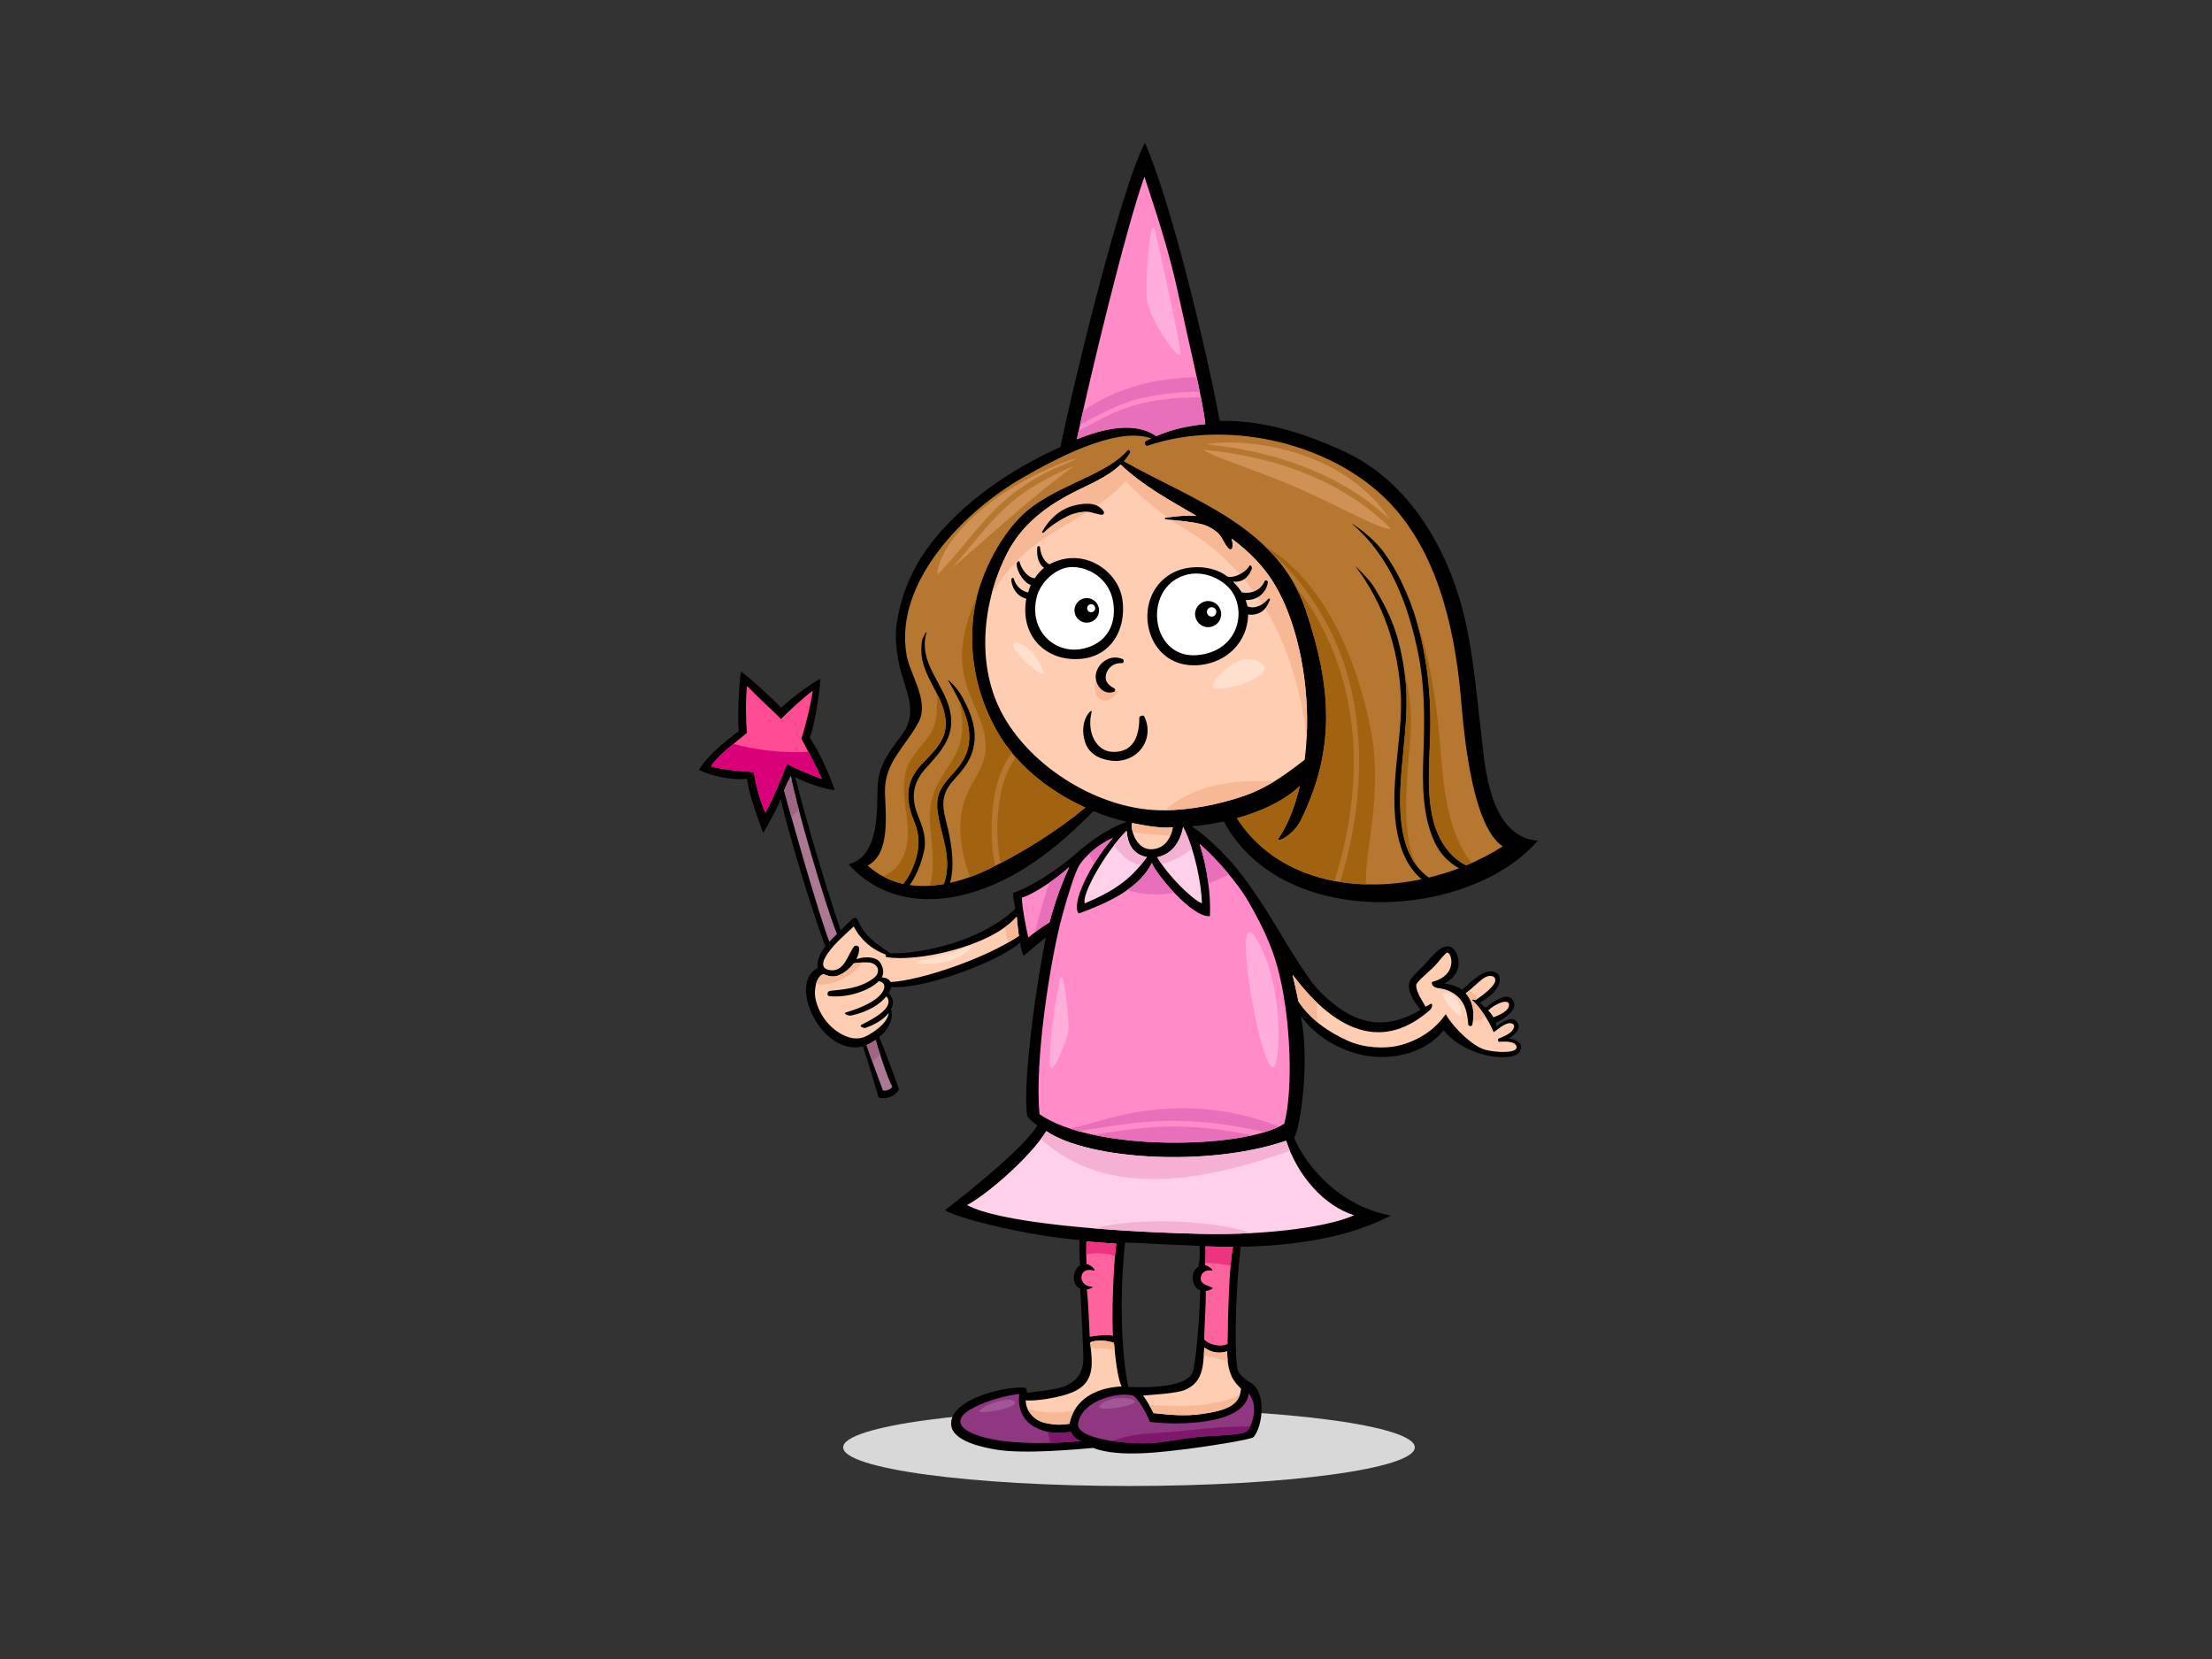 <?xml version="1.0" encoding="utf-8"?>
<!-- Generator: Adobe Illustrator 17.0.0, SVG Export Plug-In . SVG Version: 6.00 Build 0)  -->
<!DOCTYPE svg PUBLIC "-//W3C//DTD SVG 1.1//EN" "http://www.w3.org/Graphics/SVG/1.1/DTD/svg11.dtd">
<svg version="1.1" id="Layer_1" xmlns="http://www.w3.org/2000/svg" xmlns:xlink="http://www.w3.org/1999/xlink" x="0px" y="0px"
	 width="800px" height="600px" viewBox="0 0 800 600" enable-background="new 0 0 800 600" xml:space="preserve">
<rect x="0" y="0" width="800" height="600" fill="#333333" stroke="none"/>
<g>
	<ellipse fill="#D8D8D8" cx="408.311" cy="523.457" rx="103.37" ry="13.971"/>
	<path d="M556.152,304.063c-17.859-1.449-19.155-28.021-20.421-38.429c-2.065-17.002-3.117-33.641-8.211-50.18
		c-6.426-20.856-19.648-41.574-39.799-51.384c-13.445-6.543-30.125-12.277-46.586-11.826
		c-4.538-24.795-17.809-79.971-27.067-100.559c-8.901,16.746-26.503,89.921-30.555,109.988
		c-17.596,7.87-35.773,20.061-47.551,35.836c-6.152,8.239-10.122,17.767-11.644,27.905c-0.746,4.952-0.11,9.963,0.856,14.82
		c1.857,9.316,7.57,16.87,0.842,25.778c-4.489,5.947-8.255,10.757-8.616,18.423c-0.338,7.214,1.068,25.308-10.488,28.118
		c10.968,12.491,27.367,14.918,42.725,10.779c18.334-4.941,32.968-16.953,45.819-29.975c3.915,1.598,7.935,2.879,11.957,3.838
		c-0.008,0.174-8.165,2.469-18.451,11.713c-6.578,5.766-16.776,12.244-22.539,14.017c-0.151,1.366,0.452,4.141,0.773,5.729
		c-11.285,11.045-32.858,16.489-45.233,16.099c-4.918-3.344-9.477-6.246-11.752-12.036c-0.351-0.886-1.376-0.892-1.982-0.309
		c-1.407,1.355-2.831,2.687-4.227,4.042c-6.06-18.277-11.679-37.072-16.43-55.435c4.767,2.567,11.88,4.752,14.364,4.644
		c-1.404-3.672-4.645-12.205-9.073-18.902c1.093-2.076,3.785-15.888,3.781-21.28c-4.735,2.651-10.153,6.913-14.151,10.478
		c-1.53-1.719-11.295-10.963-14.473-13.071c-0.866,4.536-1.296,16.636-0.866,21.604c-4.428,3.241-10.865,8.265-14.384,13.94
		c3.586,1.939,11.737,3.903,17.408,3.233c0.864,6.59,3.922,14.119,5.837,19.661c2.16-3.782,5.062-8.884,6.388-12.367
		c1.53,8.46,12.264,43.972,16.141,53.302c-1.676,2.044-3.411,5.404-2.747,7.839c-7.792,3.831-4.142,17.893,4.199,25.002
		c3.417,2.913,8.008,4.496,12.081,3.33c1.928,5.872,4.117,13.087,5.738,18.596c3.134,0.647,6.265-0.757,7.308-3.089
		c-1.015-3.115-5.747-15.762-7.166-18.809c3.021-2.593,5.459-6.31,4.294-10.067c1.026-1.929,1.064-3.967-0.88-5.791
		c0.474-0.72,0.811-1.51,0.932-2.33c10.87,1.224,39.051-9.076,46.641-16.091c0.182,1.842,0.615,3.68,1.26,4.867
		c1.905-1.534,5.898-5.138,8.054-6.594c-3.184,14.908-8.625,52.948-6.735,64.488c0.598,1.162,2.303,2.382,3.61,3.424
		c-3.667,6.904-23.966,23.536-33.374,30.641c5.218,3.372,32.248,9.6,48.701,10.775c-0.092,1.08-0.113,7.198,0.187,9.146
		c0.004,0.025,0.02,0.041,0.024,0.065c-2.541,1.036-3.523,6.937-0.008,8.41c0.418,5.856,1.155,23.102,1.133,25.165
		c-0.061,5.176-2.127,8.201-6.843,10.161c-2.744,1.137-9.335,1.808-13.536,2.345c-0.091-0.892-0.091-1.789-0.787-1.857
		c-6.965-0.693-27.365,4.182-26.629,13.442c0.475,6.012,11.733,8.197,16.423,8.971c10.28,1.698,29.53-0.189,34.945-0.627
		c9.385,3.667,25.488,1.395,34.544,0.295c6.297-0.765,22.677-3.316,23.461-4.223c3.307-3.848,5.006-16.627-1.612-20.025
		c-1.528-0.786-3.515-2.754-3.974-3.786c-1.297-2.914-1.297-26.51,0.936-45.007c18.543-0.358,38.54-3.042,54.286-11.291
		c-20.961-3.913-32.187-21.163-34.94-28.054c2.398-4.452,5.672-28.154,2.381-44.206c4.748,6.667,11.876,11.317,20.236,13.687
		c10.146,2.871,24.04,0.908,31.4-8.45c8.38,10.309,26.078,11.933,27.81,7.312c1.126-2.996-2.294-4.304-4.391-4.284
		c2.396-1.458,4.58-3.348,3.36-5.689c-1.632-3.146-5.852-0.139-7.677,1.359c0.035-0.522-0.083-0.862-0.213-1.388
		c4.473-2.124,7.468-5.075,6.535-7.462c-1.693-4.315-7.096-0.535-10.226,2.024c-0.712-0.658-1.462-1.258-2.182-1.771
		c3.367-1.892,7.729-5.188,7.257-9.01c-0.316-2.55-3.511-2.997-6.086-1.627c-2.767,1.476-5.152,3.718-7.453,5.945
		c-1.216-0.961-3.172-1.829-6.514-2.367c3.34-1.479,5.881-4.832,5.102-8.73c-0.867-4.344-3.473-6.124-7.225-3.244
		c-1.753,1.343-3.14,3.192-4.621,4.813c-1.735,1.903-3.846,3.587-5.329,5.704c-2.112,3.011,0.94,7.966,3.572,11.008
		c-13.582,8.086-24.489,5.135-36.098-6.208c-5.846-5.713-15.412-23.076-20.114-30.347c-3.117-4.83-6.65-10.015-10.258-14.476
		c-4.364-5.388-12.211-12.964-16.473-15.298c3.758-0.328,7.731-0.902,11.734-1.774C464.261,337.21,531.585,332.44,556.152,304.063z
		 M434.103,466.634c-0.3,11.008-1.645,26.383-2.715,29.509c-2.324,6.794-22.255,5.451-23.325,5.451
		c-2.682-12.78-3.161-34.588-1.14-52.239c2.715,0.122,5.426,0.242,8.107,0.376c5.946,0.295,12.501,0.627,18.773,0.831
		c0.175,2.681,0.09,5.366-0.349,7.546C430.406,459.681,430.762,465.578,434.103,466.634z"/>
	<path fill="#FF4C92" d="M276.827,293.888c-1.784-3.261-3.835-11.793-4.148-14.63c-5.199-0.405-11.136-0.836-15.564-2.132
		c2.259-3.691,9.179-8.857,13.01-12.052c-0.373-4.258-0.574-12.007,0.056-17.005c3.225,3.408,8.861,8.534,12.315,11.99
		c2.271-2.485,8.184-7.857,11.45-10.262c-0.544,4.068-2.16,11.231-4.104,17.391c2.279,4.139,5.418,10.245,7.418,14.502
		c-1.693-0.469-9.579-3.7-12.603-5.428C282.282,282.095,279.471,289.114,276.827,293.888z"/>
	<path fill="#D90079" d="M265.237,269.06c-3.263,2.687-6.664,5.682-8.123,8.066c4.428,1.296,10.366,1.727,15.564,2.132
		c0.313,2.837,2.365,11.369,4.148,14.63c2.644-4.774,5.455-11.793,7.829-17.626c3.024,1.728,10.91,4.96,12.603,5.428
		c-1.321-2.815-3.142-6.432-4.885-9.762C283.246,272.374,274.088,271.443,265.237,269.06z"/>
	<path fill="#AC7995" d="M283.575,285.875c0.798-1.993,1.449-3.376,2.431-5.285c1.783,10.254,12.261,46.225,16.694,57.207
		c-0.927,0.927-1.863,1.84-2.735,2.821C296.4,331.685,285.943,294.945,283.575,285.875z"/>
	<path fill="#AC7995" d="M322.732,393.043c-0.811,1.175-2.431,1.604-3.417,1.31c-1.822-4.78-4.089-11.155-5.922-16.368
		c0.499-0.203,2.705-1.435,3.322-1.881C317.468,379.218,321.295,390.706,322.732,393.043z"/>
	<path fill="#9F6585" d="M288.928,293.014c-1.392-5.293-2.455-9.742-2.922-12.423c-0.982,1.909-1.633,3.292-2.431,5.285
		c0.524,2.008,1.449,5.376,2.602,9.493C287.081,294.562,287.994,293.771,288.928,293.014z"/>
	<path fill="#9F6585" d="M318.34,381.512c-0.753-2.31-1.372-4.348-1.625-5.409c-0.617,0.446-2.823,1.678-3.322,1.881
		c0.659,1.869,1.37,3.89,2.099,5.93C316.411,383.075,317.362,382.277,318.34,381.512z"/>
	<path fill="#FFCDB1" d="M321.41,366.356c-0.513,3.765-5.199,6.847-8.038,8.338c-4.277,2.248-9.213-0.216-12.447-3.107
		c-2.856-2.556-4.865-5.985-5.829-9.668c-1.074-4.071,0.362-9.183,2.822-9.637c1.572,0.855,3.585,1.115,5.093,0.571
		c2.111-0.76,4.231-2.412,5.729-4.435c1.73-0.281,3.499-0.431,5.242-0.364c2.054,0.079,4.235,1.562,3.377,3.969
		c-0.434,1.218-1.749,2.022-2.774,2.675c-4.318,2.746-9.47,3.145-14.389,3.662c-1.084,0.115-1.306,1.799-0.189,1.911
		c6.792,0.674,14.463-2.025,17.815-5.44c3.454,0.714,2.139,4.26-1.514,6.765c-3.263,2.23-7.023,3.563-10.588,4.644
		c-0.617,0.186,0.753,1.389,2.489,0.97c6.261-1.511,9.936-3.995,12.367-6.879c3.401,4.071-5.296,8.422-8.913,10.229
		c-1.297,0.648,0.838,1.392,1.404,1.189C315.418,370.895,319.249,369.164,321.41,366.356z"/>
	<path fill="#FFCDB1" d="M368.479,338.478c-11.789,8.075-35.615,16.167-46.389,16.689c-0.517-1.15-1.83-1.599-3.201-1.697
		c1.305-2.028,0.033-5.816-2.213-6.68c-2.286-0.879-4.699-0.603-6.986,0.107c0.654-1.248,1.068-2.571,1.055-3.9
		c-0.008-0.93-1.366-1.359-1.921-0.619c-2.328,3.132-3.531,9.28-8.712,8.484c-4.1-0.625-2.05-4.258-0.524-6.379
		c2.579-3.59,5.995-6.405,9.184-9.422c2.454,4.829,6.618,8.431,11.754,10.244c-0.43,0.182-0.349,0.738,0.151,0.829
		c10.358,1.921,37.377-3.52,47.037-14.616c0.018,0.143,0.454,4.975,0.823,7.196C368.521,338.72,368.492,338.471,368.479,338.478z"/>
	<path fill="#FF8BC9" d="M413.896,63.891c3.999,12.314,8.758,26.102,12.338,42.822c3.233,15.077,8.897,38.407,9.683,46.686
		c-6.226,0.553-12.241,1.916-17.757,4.327c-7.723-5.414-19.071-2.766-28.708,1.152C394.262,136.002,407.264,82.4,413.896,63.891z"/>
	<path fill="#B67730" d="M518.078,295.504c1.68,7.704,5.954,14.453,12.223,17.463c4.659-1.938,9.107-4.233,13.197-6.868
		c-12.043-7.854-14.449-46.455-15.284-55.252c-2.358-24.856-8.841-52.887-27.491-70.875c-21.221-20.463-57.782-28.244-85.548-18.826
		c-0.984,0.331-1.556-1.169-0.672-1.652c0.621-0.34,1.272-0.614,1.911-0.923c-12.866-4.744-36.152,8.252-46.436,14.118
		c-20.676,11.793-46.7,37.572-42.128,64.089c1.262,7.31,8.346,16.764,4.399,24.309c-4.608,8.816-12.412,14.523-12.19,25.315
		c0.16,7.917,2.108,22.37-6.278,26.623c3.896,3.515,8.267,5.627,12.878,6.658c1.826-2.256,3.193-4.972,4.113-7.586
		c1.859-5.287,2.002-9.753-0.156-15.001c-3.277-7.975-3.211-14.47,2.886-20.909c3.397-3.591,7.681-7.351,8.386-12.542
		c0.682-5.043-1.311-9.574-3.636-13.928c-3.622-6.793-5.774-11.081-4.806-17.862c0.191-1.335,2-4.301,1.624-2.999
		c-3.056,10.64,6.084,18.172,8.422,27.81c2.218,9.146-2.742,14.659-8.509,21.002c-4.935,5.427-5.68,10.758-2.884,17.562
		c1.727,4.203,3.086,8.175,2.05,12.757c-0.908,4.007-2.561,8.498-5.148,12.106c4.016,0.578,8.172,0.368,12.326-0.362
		c1.043-2.666,1.376-5.792,1.146-9.096c-0.437-6.337-3.069-12.319-3.503-18.566c-0.574-8.277,5.638-10.761,9.366-17.181
		c5.558-9.561-0.421-20.169-5.33-28.636c-0.68-1.172,3.126,2.252,5.326,6.39c3.987,7.495,5.01,12.8,3.52,18.585
		c-1.177,4.589-4.227,7.826-7.297,11.301c-3.982,4.513-3.92,8.621-2.447,14.273c1.773,6.778,3.442,15.642,1.495,22.506
		c4.942-1.105,9.837-2.949,14.433-5.199c11.703-5.733,24.388-13.62,34.486-22.037c-12.485-5.657-23.719-14.424-30.639-25.486
		c-10.759-17.202-12.939-38.211-7.354-54.973c3.439-10.309,10.305-22.286,19.209-28.636c11.798-8.413,26.827-11.711,34.041-20.032
		c0.377-0.432,1.187,0.199,0.905,0.703c-0.655,1.166-1.438,2.219-2.301,3.198c25.516,14.333,55.802,23.652,65.933,54.015
		c9.306,27.883,10.767,50.047-1.868,75.818c-2.701,5.51-9.575,8.742-7.885,6.266c3.023-4.431,5.622-10.601,7.567-18.699
		c-5.787,5.484-14.124,9.27-22.794,11.671c14.198,22.023,41.622,27.401,66.811,22.071c-9.728-8.243-10.522-23.661-9.514-37.155
		c0.738-9.903,2.499-19.907,1.963-29.86c-0.889-16.499-6.2-32.709-16.218-45.941c-0.814-1.078,4.874,4.536,6.539,7.271
		c5.901,9.689,9.192,17.186,11.159,31.592c1.327,9.719,0.275,19.306-0.658,29.001c-1.449,15.036-3.339,35.538,9.351,44.497
		c3.709-0.902,7.359-2.03,10.893-3.373c-3.708-2.042-6.818-5.205-8.758-9.343c-4.595-9.803-4.477-21.203-4.116-31.796
		c0.438-12.774,0.624-24.524-2.005-37.155c-3.605-17.32-9.945-34.351-23.698-46.169c-1.028-0.881,7.088,4.132,11.621,10.502
		c12.157,17.088,16.736,40.341,16.609,62.049C517.252,273.116,515.709,284.641,518.078,295.504z"/>
	<path fill="#A26311" d="M360.716,300.996c0.057,3.382,0.353,7.317,1.145,11.168c10.592-5.512,21.65-12.587,30.661-20.095
		c-9.593-4.347-18.427-10.545-25.151-18.193C361.944,281.301,360.57,292.357,360.716,300.996z"/>
	<path fill="#A26311" d="M358.683,303.268c-0.353-9.953,0.88-22.676,7.312-31.054c-1.48-1.811-2.884-3.671-4.112-5.631
		c-9.85-15.747-12.489-34.675-8.582-50.625c-0.503,1.072-1.019,2.137-1.449,3.236c-2.304,5.886-3.961,12.169-3.9,18.537
		c0.069,7.309,2.506,13.094,5.378,19.69c2.03,4.666,3.543,9.188,3.078,14.332c-0.479,5.315-3.942,9.746-6.209,14.389
		c-4.657,9.545-3.113,20.837,0.594,31.044c2.47-0.893,4.897-1.931,7.243-3.08c0.627-0.304,1.26-0.64,1.892-0.959
		C359.16,309.795,358.79,306.378,358.683,303.268z"/>
	<path fill="#A26311" d="M338.97,292.067c-0.574-8.277,5.638-10.761,9.366-17.181c4.048-6.965,1.97-14.482-1.354-21.327
		c1.209,5.556,1.715,11.246-0.208,16.569c-1.773,4.894-5.097,8.542-7.49,13.063c-2.342,4.433-3.241,8.986-2.995,13.989
		c0.25,5.038,2.243,16.102-0.02,23.135c1.681-0.106,3.367-0.29,5.057-0.587c1.043-2.666,1.376-5.792,1.146-9.096
		C342.036,304.296,339.404,298.315,338.97,292.067z"/>
	<path fill="#A26311" d="M486.575,249.435c-3.29-13.4-9.267-26.566-18.036-37.349c1.453,2.722,2.728,5.629,3.778,8.772
		c9.306,27.883,10.767,50.047-1.868,75.818c-2.701,5.51-9.575,8.742-7.885,6.266c3.023-4.431,5.622-10.601,7.567-18.699
		c-5.787,5.484-14.124,9.27-22.794,11.671c8.29,12.856,21.095,20.006,35.322,22.699
		C489.656,296.253,492.135,272.094,486.575,249.435z"/>
	<path fill="#A26311" d="M512.195,312.854c-4.28-8.786-3.838-22.026-3.367-30.331c0.494-8.683,1.932-17.442,1.306-26.146
		c-0.346-4.851-1.126-9.513-2.28-14.02c0.073,0.509,0.151,1.009,0.224,1.537c1.327,9.719,0.275,19.306-0.658,29.001
		C506.18,285.775,504.647,302.646,512.195,312.854z"/>
	<path fill="#A26311" d="M528.594,306.523c-5.368-10.457-6.532-22.412-7.484-33.956c-1.183-14.336-2.782-28.424-6.896-42.282
		c-0.613-2.067-1.285-4.087-2.023-6.061c3.668,12.142,5.197,25.269,5.125,37.88c-0.065,11.01-1.608,22.536,0.761,33.398
		c1.68,7.704,5.954,14.453,12.223,17.463c0.658-0.275,1.306-0.573,1.962-0.863C530.879,310.423,529.645,308.568,528.594,306.523z"/>
	<path fill="#A26311" d="M494.017,319.817c-0.108-3.971,0.255-8.03,0.837-12.039c2.218-15.369,3.868-29.483,0.704-44.957
		c-4.839-23.686-16.127-52.569-38.298-65.439c0.86,0.821,1.697,1.658,2.514,2.525c3.511,3.102,6.825,6.42,9.781,10.096
		c9.423,11.723,16.287,25.739,19.405,40.483c4.825,22.802,2.561,46.352-4.261,68.487
		C487.758,319.457,490.875,319.721,494.017,319.817z"/>
	<path fill="#A26311" d="M330.616,297.095c-3.277-7.975-3.211-14.47,2.886-20.909c3.397-3.591,7.681-7.351,8.386-12.542
		c0.605-4.481-0.905-8.557-2.873-12.464c-0.034,0.949-0.083,1.899-0.095,2.849c-0.057,3.81-0.237,7.885-2.36,11.201
		c-2.915,4.557-7.596,8.339-8.947,13.742c-1.489,5.943-0.24,11.731,0.442,17.687c0.909,7.963-0.271,16.389-8.267,20.122
		c-0.142,0.068-0.29,0.116-0.433,0.177c2.34,1.262,4.785,2.161,7.304,2.725c1.826-2.256,3.193-4.972,4.113-7.586
		C332.631,306.81,332.774,302.343,330.616,297.095z"/>
	<path fill="#FFD0E9" d="M414.774,309.974c-6.221,8.844-13.212,12.81-22.423,16.73c-1.404-2.918,7.571-18.879,15.106-26.256
		C407.806,305.003,409.588,308.952,414.774,309.974z"/>
	<path fill="#FFCDB1" d="M409.413,297.632c3.716,0.786,10.161,2.067,14.777,1.563c-0.757,4.09-2.98,7.669-7.532,7.956
		C411.094,307.501,408.774,300.24,409.413,297.632z"/>
	<path fill="#F6B895" d="M423.313,302.16c0.393-0.927,0.682-1.927,0.878-2.965c-4.617,0.503-11.062-0.777-14.777-1.563
		c-0.197,0.8-0.111,2.038,0.258,3.355C414.191,301.692,418.743,302.011,423.313,302.16z"/>
	<path fill="#FF8BC9" d="M371.905,339.084c-0.921-4.051-2.194-10.401-2.346-14.433c4.428-1.294,12.638-6.914,17.16-11.109
		c-2.93,6.419-5.337,13.162-7.141,20.034C376.881,335.122,374.296,337.136,371.905,339.084z"/>
	<path fill="#FF639D" d="M395.55,459.502c1.008,0.286-0.535-1.965-2.582-2.342c-0.187-2.844-0.119-5.488-0.049-8.181
		c3.786,0.25,7.031,0.627,10.796,0.802c-1.122,8.683-1.64,25.897-1.194,33.316c-2.593-0.54-6.672,0.073-8.411,0.385
		c-0.167-4.051-0.528-13.08-1.065-17.119c1.073-0.069,2.6-0.946,2.055-0.966C389.472,465.222,389.918,457.892,395.55,459.502z"/>
	<path fill="#FFCDB1" d="M389.293,502.848c6.978-3.748,5.661-10.673,4.988-17.344c1.982-1.068,6.631-0.713,8.595,0.197
		c0.45,4.547,1.163,12.408,2.776,15.719c-14.57,0.802-18.147,9.383-18.859,13.492c-3.638,0.516-4.877,0.47-8.507-0.217
		c-4.432-0.843-7.404-4.697-7.314-8.275C373.194,506.894,384.108,505.635,389.293,502.848z"/>
	<path fill="#903781" d="M351.386,518.244c-5.753-2.657-4.832-5.865-0.699-8.337c4.824-2.889,12.063-5.094,17.965-5.751
		c-0.745,4.707,1.157,9.679,5.557,11.926c4.903,2.504,7.693,2.386,13.03,1.781c0.663,1.26,1.784,2.769,3.843,3.306
		C375.262,522.598,359.718,522.09,351.386,518.244z"/>
	<path fill="#903781" d="M451.606,503.932c4.051,5.108,0.784,12.141-0.464,13.574c-1.251,1.429-11.054,1.708-13.799,1.867
		c-6.098,0.352-12.123,1.444-18.162,2.304c-7.593,1.08-30.332-0.507-29.262-6.944c1.369-8.193,14.301-11.439,19.752-10.006
		c1.547,0.404,4.979,6.183,6.192,9.498C424.929,515.493,450.336,515.628,451.606,503.932z"/>
	<path fill="#7F186D" d="M379.831,521.841c3.672-0.103,7.453-0.328,11.252-0.672c-2.059-0.537-3.18-2.046-3.843-3.306
		c-3.411,0.388-5.779,0.568-8.32,0C379.182,519.2,379.475,520.527,379.831,521.841z"/>
	<path fill="#7F186D" d="M440.912,516.246c-6.767,0.421-13.497,1.454-20.258,1.817c-6.187,0.335-12.572,0.733-18.309,3.122
		c6.253,0.917,13.243,1.002,16.835,0.491c6.04-0.86,12.064-1.952,18.162-2.304c2.746-0.159,12.549-0.437,13.799-1.867
		c0.263-0.302,0.619-0.867,0.973-1.599C448.355,515.877,444.603,516.013,440.912,516.246z"/>
	<path fill="#FFCDB1" d="M448.818,502.222c-0.361,5.72-4.741,7.865-14.181,9.175c-6.113,0.847-11.372,0.335-17.457-0.328
		c-0.705-1.636-2.763-5.001-3.754-6.342c1.682-0.234,12.011-0.638,15.231-2.092c6.4-2.886,6.485-8.189,6.893-15.281
		c2.044,1.519,4.956,2.444,8.263,1.371C443.903,496.59,445.936,499.434,448.818,502.222z"/>
	<path fill="#F6B895" d="M371.607,509.42c1.078,2.497,3.489,4.67,6.679,5.275c3.63,0.687,4.869,0.733,8.507,0.217
		c0.222-1.277,0.72-2.991,1.743-4.767C382.788,511.151,377.2,511.229,371.607,509.42z"/>
	<path fill="#F6B895" d="M403.126,488.192c-0.089-0.888-0.175-1.748-0.25-2.491c-1.964-0.91-6.613-1.264-8.595-0.197
		c0.067,0.667,0.14,1.334,0.21,2.001C397.412,487.582,400.286,487.778,403.126,488.192z"/>
	<path fill="#F6B895" d="M444.045,492.318c-0.128-1.081-0.217-2.239-0.232-3.594c-3.307,1.072-6.219,0.147-8.263-1.371
		c-0.054,0.954-0.106,1.871-0.163,2.759C438.3,490.75,441.188,491.475,444.045,492.318z"/>
	<path fill="#F6B895" d="M415.629,508.159c0.642,1.093,1.236,2.177,1.552,2.909c6.084,0.663,11.344,1.175,17.457,0.328
		c7.963-1.106,12.289-2.832,13.673-6.765C438.333,509.052,427.206,508.68,415.629,508.159z"/>
	<path fill="#FF639D" d="M435.857,457.623c0.091-2.411,0.27-4.29,0.091-6.879c4.333,0.118,5.627,0.237,10.008,0.18
		c-1.517,7.064-1.879,26.543-1.967,35.12c-2.594,1.412-7.24,0.089-8.488-1.699c0.091-5.451,0.651-11.639,0.602-17.507
		c0.585,0.147,2.913-0.766,2.398-1.064c-1.599-0.933-4.318-1.265-4.252-3.413c0.065-2.154,1.849-3.192,3.719-2.853
		C439.436,459.775,437.29,457.803,435.857,457.623z"/>
	<path fill="#EE3480" d="M401.748,453.779c0.515,0.131,1.005,0.299,1.504,0.459c0.14-1.633,0.296-3.151,0.463-4.456
		c-3.764-0.176-7.01-0.552-10.796-0.802c-0.039,1.538-0.061,3.073-0.053,4.625C395.801,453.212,398.751,453.006,401.748,453.779z"/>
	<path fill="#EE3480" d="M435.899,456.714c2.99,0.11,6.098,0.446,9.162,1.043c0.24-2.765,0.536-5.155,0.894-6.833
		c-4.381,0.056-5.675-0.063-10.008-0.18C436.102,452.994,435.987,454.721,435.899,456.714z"/>
	<path fill="#FFD0E9" d="M489.721,439.497c-7.883,3.724-29.313,7.366-55.885,6.723c-33.873-0.818-72.644-4.071-84.108-10.415
		c6.073-2.991,22.395-16.63,28.68-26.715c15.453,10.476,59.05,12.993,86.734,3.469C469.304,425.272,478.896,436.133,489.721,439.497
		z"/>
	<path fill="#FFCDB1" d="M545.75,363.2c0.357,2.162-3.295,3.848-5.607,4.723c-0.499-0.872-1.161-1.711-1.899-2.491
		C540.581,363.115,545.39,361.042,545.75,363.2z"/>
	<path fill="#FFCDB1" d="M517.223,365.223c0.723-0.639,1.119-2.684,0.142-2.1c-0.472,0.281-1.22,0.61-1.788,0.974
		c-1.355-2.525-3.303-5.033-3.393-7.724c-0.031-1.045,2.88-3.423,6.122-6.447c1.726-1.612,4.427-5.508,5.183-5.4
		c1.637,0.235,3.675,8.209-5.364,10.54c-0.682,0.178-0.172,1.557,0.981,2.04c1.15,0.482,4.473,0.202,7.801,3.059
		c3.324,2.856,3.794,6.74,4.106,10.312c0.061,0.691,1.286,0.888,1.464,0.092c0.902-4.011,0.417-8.166-2.352-11.297
		c1.293-0.988,2.479-2.194,3.625-3.155c1.264-1.06,2.96-2.832,4.629-3.119c1.4-0.241,2.763,0.376,2.341,1.968
		c-0.625,2.374-5.757,5.897-7.145,6.765c-0.484-0.445-1.412-0.247-1.047,0.069c2.496,2.181,5.993,7.305,7.68,11.521
		c0.939-0.611,4.028-3.373,5.852-3.278c1.826,0.094,1.92,1.311,0.844,2.718c-1.076,1.403-4.265,2.606-4.827,2.807
		c-0.555,0.2-0.327,1.264,0.191,1.22c1.816-0.168,6.132-0.33,6.227,1.964c0.096,2.295-7.647,1.939-11.424,0.892
		c-4.215-1.171-10.997-7.375-14.225-12.867c-3.888,5.726-9.865,9.51-16.422,11.233c-5.66,1.486-13.175,0.971-18.828-1.542
		c-7.316-3.253-13.68-7.767-18.013-14.289c-0.43-2.354-1.897-8.804-2.134-9.688C480.754,370.205,498.217,382.005,517.223,365.223z"
		/>
	<path fill="#FF8BC9" d="M451.44,325.948c6.156,10.693,9.769,18.731,12.09,30.238c3.582,17.758,3.796,39.55,0.942,50.217
		c-13.646,8.974-68.645,10.415-88.507-3.429c-1.879-18.631,3.782-55.812,8.324-72.212c1.715-6.196,4.391-15.29,6.228-18.098
		c1.834-2.809,6.319-7.136,11.988-9.613c-8.534,9.828-15.339,24.196-12.335,27.322c9.339-3.433,21.806-8.652,26.405-18.326
		c1.443,4.042,14.666,19.951,21.006,19.287c0.407-7.64-1.051-18.124-3.748-26.125C439.233,309.746,447.492,319.088,451.44,325.948z"
		/>
	<path fill="#E86FB9" d="M391.704,148.579c-0.388,1.724-0.753,3.374-1.096,4.936c6.957-3.429,13.771-7.524,21.219-9.264
		c7.256-1.694,14.676-2.599,22.095-2.573c-0.34-1.669-0.715-3.448-1.103-5.264C418.322,136.676,404.33,139.982,391.704,148.579z"/>
	<path fill="#E86FB9" d="M404.313,148.678c-4.854,1.994-9.47,4.689-14.189,7.058c-0.237,1.094-0.467,2.157-0.672,3.142
		c9.637-3.919,20.985-6.567,28.708-1.152c5.516-2.411,11.531-3.774,17.757-4.327c-0.212-2.252-0.795-5.64-1.585-9.648
		C424.125,143.531,413.577,144.875,404.313,148.678z"/>
	<path fill="#E86FB9" d="M379.516,319.216c-2.038,5.901-3.723,11.908-5.212,17.967c1.693-1.304,3.454-2.565,5.274-3.608
		c1.804-6.871,4.211-13.615,7.141-20.034C384.796,315.328,382.202,317.358,379.516,319.216z"/>
	<path fill="#E86FB9" d="M424.729,322.911c-4.052-4.262-7.464-8.926-8.155-10.866c-1.879,3.949-5.076,7.145-8.825,9.79
		C412.883,323.674,418.705,323.874,424.729,322.911z"/>
	<path fill="#E86FB9" d="M444.459,316.249c-3.592-4.338-7.562-8.467-10.628-11.041c1.458,4.33,2.542,9.38,3.174,14.32
		C439.524,318.562,442.02,317.47,444.459,316.249z"/>
	<path fill="#E86FB9" d="M395.772,312.288c1.977-3.206,4.276-6.41,6.733-9.239c-3.451,1.507-6.455,3.701-8.697,5.821
		C394.409,310.101,395.072,311.229,395.772,312.288z"/>
	<path fill="#E86FB9" d="M430.766,400.863c-10.173-0.286-20.098,0.944-29.91,3.64c-4.596,1.264-9.162,2.59-13.779,3.682
		c0.978,0.32,1.952,0.644,2.978,0.93c10.853-1.699,21.665-3.712,32.716-3.769c11.713-0.061,23.289,1.424,34.639,4.097
		c1.996-0.602,3.735-1.278,5.203-2.002C452.46,403.489,441.681,401.169,430.766,400.863z"/>
	<path fill="#E86FB9" d="M418.996,407.543c-7.959,0.39-15.804,1.622-23.648,2.87c18.478,3.965,42.421,3.552,57.558,0.2
		C441.768,408.244,430.417,406.982,418.996,407.543z"/>
	<path fill="#FFD0E9" d="M434.696,326.705c-3.455-1.279-12.639-10.37-16.137-16.693c4.735-0.992,8.221-4.806,9.333-10.958
		C432.322,307.691,434.571,320.422,434.696,326.705z"/>
	<path fill="#F5B1D4" d="M412.51,312.929c0.765-0.924,1.518-1.899,2.264-2.955c-5.186-1.023-6.968-4.972-7.318-9.526
		c-1.502,1.471-3.062,3.292-4.588,5.274C405.34,309.267,408.451,312.034,412.51,312.929z"/>
	<path fill="#F5B1D4" d="M466.532,416.231c-0.506-1.207-0.981-2.426-1.391-3.671c-27.684,9.524-71.281,7.007-86.734-3.469
		c-0.573,0.917-1.251,1.87-1.973,2.836C400.839,434.104,436.032,426.938,466.532,416.231z"/>
	<path fill="#F5B1D4" d="M442.819,443.557c-9.94-1.657-20.368-2.178-30.433-1.666c-5.66,0.286-11.212,0.966-16.708,2.374
		c12.292,1.011,25.564,1.654,38.157,1.956c6.67,0.161,13.017,0.054,18.911-0.262C449.545,444.936,446.239,444.126,442.819,443.557z"
		/>
	<path fill="#F5B1D4" d="M431.076,306.991c-0.894-2.812-1.951-5.536-3.184-7.938c-1.112,6.152-4.599,9.966-9.333,10.958
		c0.445,0.802,0.982,1.65,1.583,2.517C424.059,311.469,427.9,309.599,431.076,306.991z"/>
	<path fill="#FFCDB1" d="M421.132,293.063c-22.978,0.303-48.793-15.569-59.16-35.845c-9-17.596-6.474-40.138,2.313-57.181
		c4.915-9.533,12.555-15.755,21.767-20.821c6.221-3.423,14.016-6.136,19.227-11.21c8.21,7.823,18.018,13.044,27.487,18.595
		c-3.714-0.369-7.537,0.171-11.216,0.623c-0.317,0.038-0.351,0.538-0.016,0.577c4.294,0.501,8.783,0.755,12.984,1.775
		c2.112,0.511,3.946,1.51,5.611,2.881c1.993,1.641,2.493,4.277,4.317,6.026c0.361,0.345,1.107,0.293,1.225-0.282
		c0.247-1.201,0.111-2.354-0.277-3.435c6.551,4.855,12.414,10.632,16.746,18.619c8.585,15.836,12.467,40.109,9.719,61.383
		c-6.909,5.361-13.354,10.125-22.005,13.087C440.785,290.956,430.713,292.937,421.132,293.063z"/>
	<path fill="#F6B895" d="M311.922,348.096c-1.064,0.054-2.131,0.152-3.183,0.323c-1.498,2.023-3.618,3.675-5.729,4.435
		c-1.507,0.545-3.52,0.285-5.093-0.571c-1.26,0.233-2.242,1.694-2.766,3.601C301.148,357.106,308.413,352.741,311.922,348.096z"/>
	<path fill="#F6B895" d="M367.714,331.519c-1.19,1.369-2.651,2.651-4.311,3.845c0.376,1.849,0.768,3.693,1.161,5.536
		c1.4-0.802,2.734-1.612,3.915-2.423c0.014-0.007,0.042,0.242,0.058,0.237C368.168,336.494,367.731,331.662,367.714,331.519z"/>
	<path fill="#F6B895" d="M476.24,362.539c-3.094-2.963-6.031-6.373-8.791-10.048c0.237,0.884,1.704,7.334,2.134,9.688
		c1.916,2.88,4.239,5.348,6.851,7.508C476.298,367.31,476.24,364.927,476.24,362.539z"/>
	<path fill="#F6B895" d="M532.528,361.801c-0.365-0.316,0.563-0.514,1.047-0.069c0.233-0.146,0.593-0.385,0.994-0.663
		c-1.102-0.904-2.138-1.885-3.111-2.93c-0.44,0.386-0.875,0.781-1.333,1.133c2.483,2.807,3.119,6.437,2.577,10.05
		c1.765-0.016,3.416-0.421,4.402-1.844C535.589,365.124,533.912,363.008,532.528,361.801z"/>
	<path fill="#F6B895" d="M439.772,199.239c9.242,7.962,16.834,17.76,22.077,28.792c5.871,12.361,9.259,25.581,10.703,39.059
		c1.06-19.238-2.843-39.749-10.413-53.706c-4.332-7.986-10.195-13.764-16.746-18.619c0.388,1.08,0.524,2.234,0.277,3.435
		c-0.118,0.575-0.864,0.627-1.225,0.282c-1.823-1.749-2.324-4.385-4.317-6.026c-1.664-1.371-3.499-2.369-5.611-2.881
		c-3.546-0.861-7.296-1.182-10.957-1.559C429.048,191.665,434.846,194.991,439.772,199.239z"/>
	<path fill="#F6B895" d="M399.663,248.795c-1.423-0.987-2.491-2.453-2.691-4.039c-1.806,2.625-1.457,7.682,1.944,8.494
		c2.32,0.555,4.285-1.27,5.593-3.41C402.863,250.149,401.079,249.778,399.663,248.795z"/>
	<path fill="#F6B895" d="M421.325,293.057c9.522-0.151,19.52-2.12,28.528-5.203c4.064-1.393,7.64-3.189,11.01-5.254
		C446.428,281.822,431.486,283.814,421.325,293.057z"/>
	<path fill="#F6B895" d="M366.049,204.717c11.47-13.297,29.429-17.774,41.079-30.726c3.259,3.605,9.921,9.59,15.133,13.147
		c3.458-0.431,7.029-0.882,10.505-0.536c-9.469-5.551-19.277-10.772-27.487-18.595c-5.211,5.074-13.006,7.788-19.227,11.21
		c-9.211,5.066-16.852,11.288-21.767,20.821c-2.303,4.467-4.162,9.317-5.509,14.352
		C361.053,210.859,363.581,207.582,366.049,204.717z"/>
	<path d="M399.189,185.042c-2.223-3.71-7.49-3.097-11.082-2.12c-4.961,1.351-8.75,4.978-11.173,9.359
		c-0.188,0.344,0.315,0.547,0.544,0.317c2.403-2.395,5.369-4.271,8.369-5.824c1.96-1.013,4.068-1.537,6.249-1.723
		c2.244-0.189,4.242,0.971,6.438,1.125C399.108,186.217,399.466,185.505,399.189,185.042z"/>
	<path d="M413.816,259.094c-0.285-0.562-1.743-0.186-1.753,0.424c-0.05,4.999-1.085,12.536-9.445,12.426
		c-6.378-0.084-9.655-7.416-7.81-14.452c0.464-1.753-4.956,3.015-2.348,10.992c1.203,3.678,4.515,5.96,9.097,6.582
		C411.475,276.416,417.845,267.133,413.816,259.094z"/>
	<path d="M406.084,238.406c-4.44-2.002-8.838,1.251-9.69,5.125c-0.817,3.699,2.464,8.179,6.52,6.641
		c0.457-0.175,0.566-0.878,0.142-1.156c-0.99-0.652-3.678-1.81-3.082-4.882c0.537-2.755,2.968-4.489,5.882-4.309
		C406.409,239.859,406.621,238.649,406.084,238.406z"/>
	<path d="M405.966,217.065c-1.403-10.694-14.258-19.551-26.387-12.983c-2.344-1.06-3.314-4.3-3.442-6.128
		c-0.033-0.508-0.867-0.633-0.954-0.052c-0.343,2.422,0.16,6.005,2.427,7.463c-1.281,1.014-2.398,2.27-3.332,3.725
		c-2.23,0.088-4.82-2.936-5.548-5.914c-0.152-0.615-1.085,0.108-1.049,0.868c0.156,3.082,2.963,6.936,5.124,7.51
		c-0.535,1.062-0.564,1.574-0.958,2.725c-2.389-0.456-4.55-2.399-5.209-5.045c-0.119-0.475-0.912-0.168-0.904,0.32
		c0.054,2.326,1.673,6.105,5.441,6.962c-2.474,13.835,7.573,23.123,20.209,21.719C401.821,237.078,407.37,227.758,405.966,217.065z"
		/>
	<path fill="#FFFFFF" d="M390.738,234.78c-9.355,1.48-18.775-6.67-15.784-18.87c1.311-5.327,7.035-10.943,12.973-10.836
		c6.7,0.121,12.976,4.75,14.473,11.667C404.346,225.707,400.09,233.299,390.738,234.78z"/>
	<path d="M458.676,216.593c-1.701,2.091-4.752,3.821-7.514,2.717c-0.159-0.794-0.37-1.576-0.67-2.328
		c3.874,0.306,7.441-2.386,8.039-6.347c0.098-0.657-0.908-1.004-1.141-0.453c-1.411,3.318-4.869,4.722-8.315,4.036
		c-0.893-1.405-1.971-2.707-3.154-3.874c3.035,0.347,5.413-1.055,6.805-4.611c0.239-0.604-0.537-1.749-0.893-1.06
		c-1.15,2.238-5.467,4.616-7.959,3.824c-5.846-4.745-20.086-5.691-26.459,5.112c-6.426,10.893,0,28.624,16.636,26.897
		c9.618-1,17.161-8.277,17.358-18.265c1.361,0.239,2.709,0.041,4.005-0.534c2.12-0.943,2.948-2.74,3.859-4.682
		C459.443,216.662,458.956,216.255,458.676,216.593z"/>
	<path fill="#FFFFFF" d="M432.973,236.94c-16.207,1.382-19.661-22.144-6.234-28.244c7.857-3.568,16.192,0.99,19.086,5.669
		C450.9,222.574,446.908,235.752,432.973,236.94z"/>
	<circle cx="393.047" cy="220.754" r="4.452"/>
	<circle cx="436.933" cy="222.099" r="4.726"/>
	<path fill="#FFFFFF" d="M439.908,221.308c0,0.943-0.765,1.707-1.707,1.707c-0.939,0-1.705-0.764-1.705-1.707
		c0-0.943,0.766-1.706,1.705-1.706C439.143,219.602,439.908,220.365,439.908,221.308z"/>
	<path fill="#FFFFFF" d="M396.09,219.966c0,0.807-0.648,1.462-1.456,1.462c-0.811,0-1.46-0.655-1.46-1.462
		c0-0.805,0.648-1.46,1.46-1.46C395.441,218.506,396.09,219.161,396.09,219.966z"/>
	<path fill="#FFDFCD" d="M438.68,247.285c2.672-5.004,11.995-12.334,17.819-7.194C462.321,245.229,435.944,252.424,438.68,247.285z"
		/>
	<path fill="#FFDFCD" d="M367.073,232.552c4.275-0.714,9.591,7.196,10.279,10.622C378.035,246.6,362.959,233.237,367.073,232.552z"
		/>
	<path fill="#FFDFCD" d="M332.123,347.674c5.483-1.371,10.622-2.398,16.791-4.796c6.167-2.398-0.688,3.427-6.168,4.796
		C337.263,349.045,328.014,348.703,332.123,347.674z"/>
	<path fill="#FFDFCD" d="M522.628,358.982c3.691,0,5.485,3.424,6.168,7.539C529.483,370.631,518.859,358.982,522.628,358.982z"/>
	<path fill="#CF9254" d="M502.737,187.968c-0.392-0.647-0.894-1.391-1.541-2.257c-18.676-25.086-54.103-27.182-64.582-25.086
		c-0.108,0.022-0.191,0.046-0.29,0.069C460.951,163.11,485.161,171.422,502.737,187.968z"/>
	<path fill="#CF9254" d="M435.192,162.672c3.412,2.686,19.511,7.344,34.513,13.964c15.506,6.841,30.054,15.282,33.329,14.583
		C485.461,173.621,460.521,164.986,435.192,162.672z"/>
	<path fill="#CF9254" d="M363.766,180.648c4.599-3.91,9.54-7.162,14.92-9.907c3.431-1.751,7.153-3.083,10.636-4.81
		c-0.859-0.027-2.626,0.478-5.512,1.632c-29.076,11.633-44.518,30.224-44.808,40.265
		C347.706,199.213,354.328,188.676,363.766,180.648z"/>
	<path fill="#CF9254" d="M381.096,171.859c-6.147,3.138-11.934,6.657-17.052,11.332c-7.427,6.79-13.268,15.044-19.998,22.428
		c5.182-4,29.054-26.186,44.498-37.133C386.068,169.6,383.534,170.614,381.096,171.859z"/>
	<path fill="#FFAEDC" d="M417.871,83.964c2.029,9.35,9.077,40.085,9.077,43.866c0,3.782-11.342-12.101-12.102-19.285
		C414.09,101.361,415.98,75.268,417.871,83.964z"/>
	<path fill="#FFAEDC" d="M454.175,339.216c6.902,10.847,9.096,29.149,7.941,41.218C459.47,408.039,443.587,322.577,454.175,339.216z
		"/>
	<path fill="#FFAEDC" d="M383.081,355.098c-2.042,10.721-3.781,23.823-3.4,29.874c0.376,6.05,6.805-9.83,6.805-13.235
		C386.486,368.332,384.596,347.159,383.081,355.098z"/>
	<path fill="#A15695" d="M397.821,508.212c2.605-2.974,10.503-3.224,12.528-1.555C412.378,508.327,395.318,511.073,397.821,508.212z
		"/>
	<path fill="#A15695" d="M354.281,510.12c2.45-2.643,11.927-5.369,12.762-2.984C367.878,509.521,352.729,511.79,354.281,510.12z"/>
</g>
</svg>
